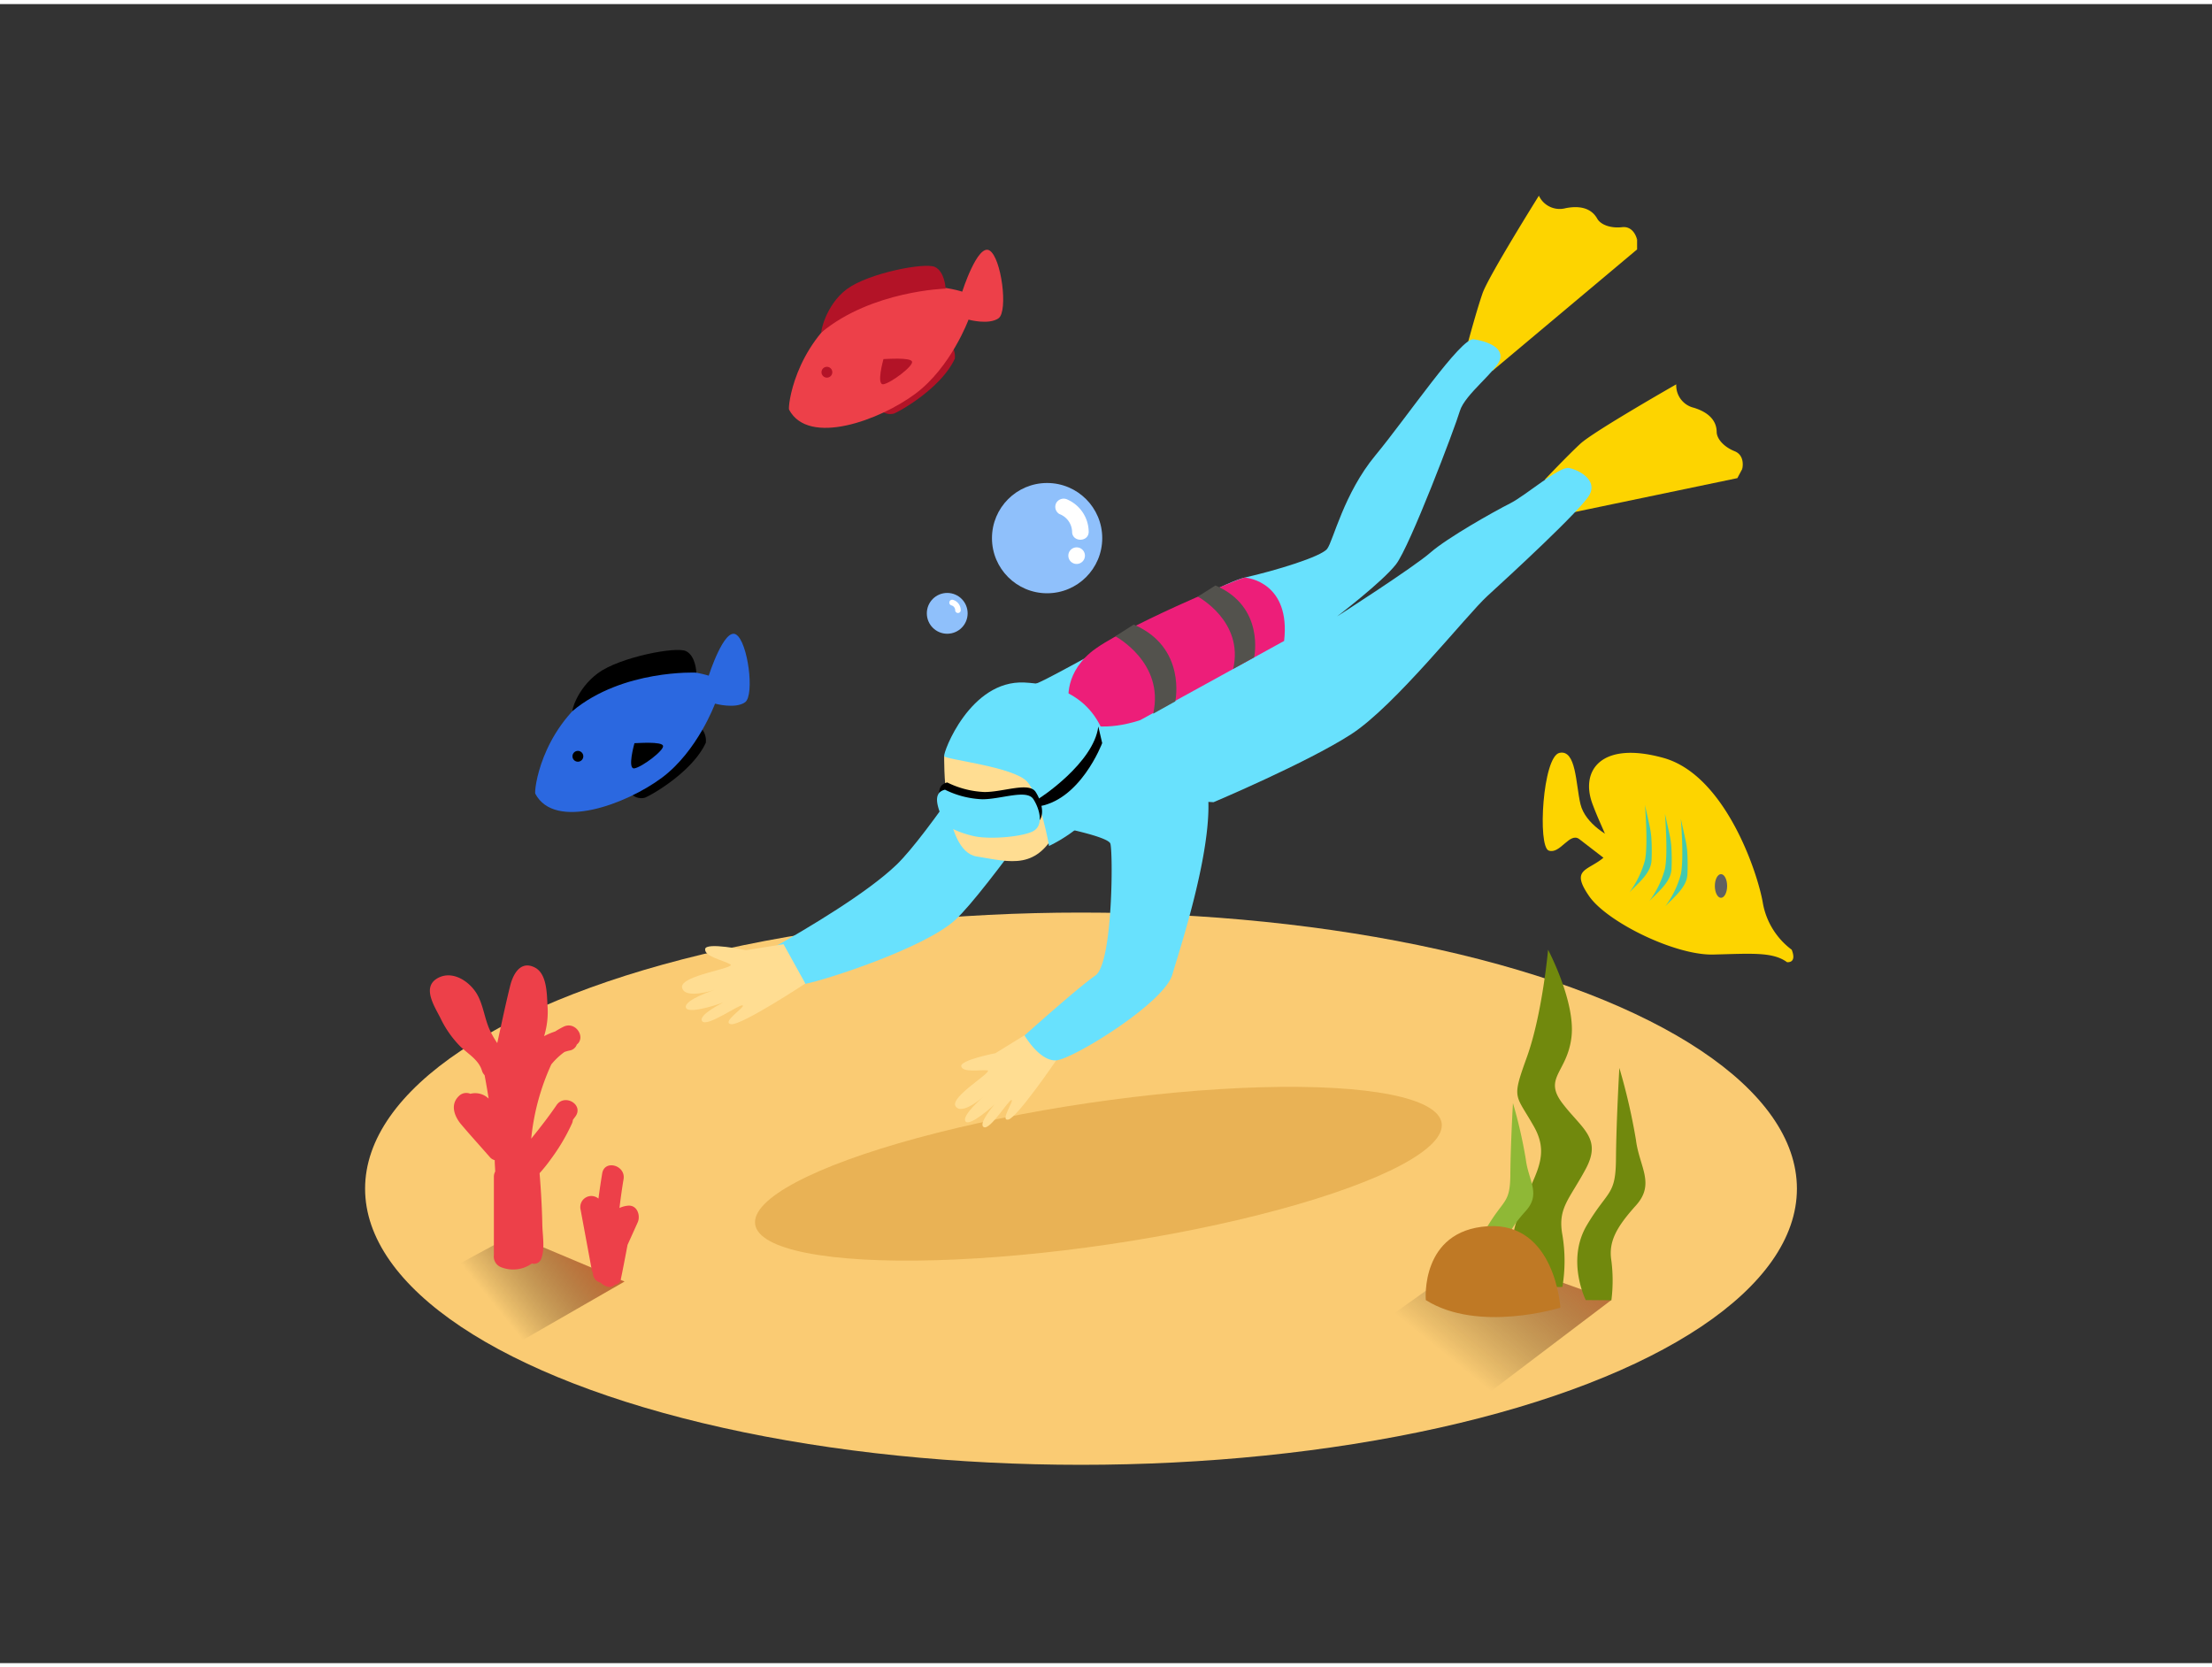 <svg id="Layer_1" data-name="Layer 1" xmlns="http://www.w3.org/2000/svg" xmlns:xlink="http://www.w3.org/1999/xlink" viewBox="0 0 400 300" width="406" height="306" class="illustration styles_illustrationTablet__1DWOa"><rect x="0" y="0" width="400" height="300" fill="#333333" stroke="none"/><defs><linearGradient id="linear-gradient" x1="89.38" y1="235.28" x2="111.08" y2="217.69" gradientUnits="userSpaceOnUse"><stop offset="0" stop-opacity="0"></stop><stop offset="1" stop-color="#f15a24"></stop></linearGradient><linearGradient id="linear-gradient-2" x1="261.86" y1="244.65" x2="289.09" y2="211.09" xlink:href="#linear-gradient"></linearGradient></defs><title>1</title><ellipse cx="195.48" cy="214.21" rx="129.46" ry="49.93" fill="#facb73"></ellipse><ellipse cx="198.62" cy="211.52" rx="62.74" ry="12.91" transform="translate(-28.73 31.23) rotate(-8.39)" fill="#db9f3e" opacity="0.56"></ellipse><path d="M114.12,142.78a2.5,2.5,0,0,0,2.51.72c1.34-.54,8.59-4.71,11-9.92a3.38,3.38,0,0,0-2.24-3.6"></path><path d="M96.8,142.79c-.24-.46.88-11.25,10.36-18.19s21-3.16,21-3.16,2.78-8.72,4.93-7.45,3.41,11,1.64,12.26-5.43.25-5.43.25-3.16,8.59-9.6,13.39S100.34,149.49,96.8,142.79Z" fill="#2b68e0"></path><path d="M103.55,127.81c-.22.19.68-3.92,4.56-6.81s14.15-4.88,15.94-4,1.87,3.89,1.87,3.89S112.64,120.27,103.55,127.81Z"></path><path d="M114.73,133.65c.51,0,4.94-.35,5.17.47s-3.81,3.85-5.17,4.08S114.73,133.65,114.73,133.65Z"></path><circle cx="104.5" cy="136.02" r="0.98"></circle><path d="M324,171a13.49,13.49,0,0,1-5.2-8.33c-.87-5.38-6.76-23.24-18-26.36s-15.09,2.25-12.83,8.33,4.34,8,1.56,10.06-5.4,1.91-2.18,6.59,15.54,10.75,22.47,10.58,10.75-.52,13.35,1.39C323.11,173.22,325,173.56,324,171Z" fill="#fdd400"></path><path d="M292.23,151c-1-.24-5.56-2.68-6.43-6.32s-.75-9.92-3.79-9.28-4,16.94-1.95,17.67,3.77-3.41,5.53-2.07,6.63,5.11,6.63,5.11" fill="#fdd400"></path><ellipse cx="311.21" cy="159.47" rx="1.11" ry="2.14" fill="#606060"></ellipse><path d="M305.1,153.18a15.2,15.2,0,0,0-.29-1.94q-.42-1.95-.86-3.89s.6,7.1,0,10a17.35,17.35,0,0,1-2.81,5.8c1.53-1.64,3.93-3.46,4-5.84A36.47,36.47,0,0,0,305.1,153.18Z" fill="#43c9af"></path><path d="M302.22,152.23a15.2,15.2,0,0,0-.29-1.94q-.42-1.95-.86-3.89s.6,7.1,0,10a17.35,17.35,0,0,1-2.81,5.8c1.53-1.64,3.93-3.46,4-5.84A36.47,36.47,0,0,0,302.22,152.23Z" fill="#43c9af"></path><path d="M298.61,150.66a15.2,15.2,0,0,0-.29-1.94q-.42-1.95-.86-3.89s.6,7.1,0,10a17.35,17.35,0,0,1-2.81,5.8c1.53-1.64,3.93-3.46,4-5.84A36.47,36.47,0,0,0,298.61,150.66Z" fill="#43c9af"></path><path d="M180.28,130.86s-12.45,19.26-18.14,24.75c-5.34,5.14-16.11,11.5-22.28,15-2.29,1.28,2.28,7.19,5.78,6.55s21.53-6.45,27.1-11.55,22.82-30,22.82-30Z" fill="#68e1fd"></path><polygon points="280.69 92.7 314.17 85.72 315.06 84.05 310.64 83.02 280.78 90.31 280.69 92.7" fill="#fdd400"></polygon><path d="M279.4,85.93s4-4.23,6.39-6.44,17.33-10.73,17.33-10.73A4.15,4.15,0,0,0,306.32,73c3.57,1.11,4.1,3.14,4.11,4.36s1.25,2.69,3.24,3.49,1.39,3.17,1.39,3.17L283,91.48Z" fill="#fdd400"></path><polygon points="269.85 66.34 296.04 44.36 296.04 42.47 291.66 43.65 268.8 64.2 269.85 66.34" fill="#fdd400"></polygon><path d="M265.51,61s1.51-5.62,2.58-8.7,10.19-17.65,10.19-17.65a4.15,4.15,0,0,0,4.86,2.25c3.67-.71,5.09.83,5.69,1.9s2.37,1.78,4.5,1.54S296,42.47,296,42.47L271.26,64.2Z" fill="#fdd400"></path><path d="M187.29,122.87c1,.16,32.07-17.87,37.76-19.16S238.92,99.92,240,98.5s3-10,8.71-16.89,15.46-21.33,17.77-21,5.33,1.42,4.8,3.55-6.4,6.4-7.29,9.42-9.06,24.53-11.55,27.73-10.66,9.42-10.66,9.42,13.86-8.89,16.89-11.55,11.55-7.46,14.4-8.89,8.89-6.75,10.66-6.4,5.15,2.13,3.73,4.8S272.86,103.48,269,107s-16.71,19.91-24.71,25.06-24.84,12.26-24.84,12.26l-21.55-1.24" fill="#68e1fd"></path><path d="M193.32,126.61s-1.19-5,3.82-9.3,27.2-13.6,27.91-13.6,8.35,1,7.16,11.45l-26,14.31s-7.16,2.62-11.69,0" fill="#ed1e79"></path><path d="M216.6,107.15s8.37,4.44,6.4,13.07l3.79-2.09s2-9.15-7-13Z" fill="#53524d"></path><path d="M201.69,114.32s8.94,4.74,6.84,14l4-2.23s2.1-9.77-7.52-13.89Z" fill="#53524d"></path><path d="M185.27,186.46,180,189.71s-6.51,1.26-6.17,2.4,3.31.57,4.68.69-6.85,4.8-5.71,6.51,5-1.71,5-1.71-4,3.43-3.2,4.45,5.25-3.08,5.25-3.08-3.08,3.54-1.94,4.11,4.45-4.91,5-4.91-2.17,3.88-.57,3.54S191,191,191,191Z" fill="#ffdd92"></path><path d="M191.42,148.79s8.86,1.72,9.36,3,.49,21.67-2.71,23.88-12.8,10.83-12.8,10.83S188,191.21,191,191s19.53-10.35,21-15.52,12.17-36.75,2.57-39a16.16,16.16,0,0,0-15.51,4.92Z" fill="#68e1fd"></path><path d="M170.74,136s-.36,17.13,5.85,18.13,11,2.63,14.83-5.39S178.51,131.34,170.74,136Z" fill="#ffdd92"></path><path d="M189.7,152.23s11.57-5.17,11.08-14.28-5.66-14.77-15.51-15.27S170.5,135.38,170.74,136s12.56,1.9,15,4.61S189.7,152.23,189.7,152.23Z" fill="#68e1fd"></path><path d="M141.69,170l-6.8,1.08s-7.24-1.52-7.38-.2,3.16,2,4.52,2.73-9.13,2-8.69,4.23,5.91.41,5.91.41-5.6,1.8-5.22,3.2,6.74-.9,6.74-.9-4.7,2.31-3.78,3.39,6.71-3.13,7.3-2.88-3.91,3.06-2.12,3.4,13.46-7.35,13.46-7.35Z" fill="#ffdd92"></path><path d="M159.15,73.32a2.5,2.5,0,0,0,2.51.72c1.34-.54,8.59-4.71,11-9.92a3.38,3.38,0,0,0-2.24-3.6" fill="#b31327"></path><path d="M142.69,73.34c-.24-.46.88-11.25,10.36-18.19S174,52,174,52s2.78-8.72,4.93-7.45,3.41,11,1.64,12.26-5.43.25-5.43.25-3.16,8.59-9.6,13.39S146.23,80,142.69,73.34Z" fill="#ed4049"></path><path d="M148.55,59.36c-.22.19.71-4.93,4.59-7.82s14.15-4.88,15.94-4S171,51.45,171,51.45,157.64,51.82,148.55,59.36Z" fill="#b31327"></path><path d="M159.76,64.19c.51,0,4.94-.35,5.17.47s-3.81,3.85-5.17,4.08S159.76,64.19,159.76,64.19Z" fill="#b31327"></path><circle cx="149.53" cy="66.57" r="0.98" fill="#b31327"></circle><circle cx="171.29" cy="110.17" r="3.69" fill="#8fc0fb"></circle><circle cx="189.35" cy="96.57" r="9.97" fill="#8fc0fb"></circle><path d="M193.08,89.62a1.55,1.55,0,0,0-2.05.54,1.51,1.51,0,0,0,.54,2.05,3.53,3.53,0,0,1,2.3,3.2c0,1.93,3,1.93,3,0A6.44,6.44,0,0,0,193.08,89.62Z" fill="#fff"></path><path d="M194.69,98.24a1.5,1.5,0,0,0,0,3A1.5,1.5,0,0,0,194.69,98.24Z" fill="#fff"></path><path d="M172.32,107.73a.5.5,0,0,0-.27,1,.92.92,0,0,1,.68.88.5.5,0,0,0,1,0A1.94,1.94,0,0,0,172.32,107.73Z" fill="#fff"></path><path d="M171.29,140.75a16.7,16.7,0,0,0,6.75,1.73c3.44,0,8.06-1.88,9.25,0s1.84,4.7,0,5.74-7.79,1.57-10.71.94-5.71-2-5.84-3.07S168.5,141.42,171.29,140.75Z"></path><path d="M187.89,143.63c0,.07,9.9-6.38,10.72-13l.7,3s-4,10.67-12,11.52"></path><path d="M170.88,142.06a16.7,16.7,0,0,0,6.75,1.73c3.44,0,8.06-1.88,9.25,0s1.84,4.7,0,5.74-7.79,1.57-10.71.94-5.71-2-5.84-3.07S168.09,142.73,170.88,142.06Z" fill="#68e1fd"></path><path d="M91.35,243.41,112.94,231l-20.13-8.48-18,9.74C78.48,237.75,84.94,240.87,91.35,243.41Z" fill="url(#linear-gradient)"></path><polyline points="267.44 225.81 240.23 245.24 265.5 253.95 291.37 234.35" fill="url(#linear-gradient-2)"></polyline><path d="M102.08,189.48c.3-.09.58-.19.9-.25a1.67,1.67,0,0,0,1.33-1.09c1.68-1.31-.23-4.28-2.4-3.22a15.9,15.9,0,0,0-1.52.86,12.56,12.56,0,0,0-2,.85A15,15,0,0,0,99,181c-.12-2.07-.09-5.67-2.29-6.79-2.67-1.36-4,1.36-4.49,3.45-.84,3.39-1.55,6.81-2.3,10.22a15.87,15.87,0,0,1-1.37-2.41c-.9-2-1.13-4.23-2.14-6.17-1.28-2.45-4.56-4.76-7.36-3.11s-.4,5.16.59,7.16a18.92,18.92,0,0,0,3.51,5.05c1.41,1.4,3.4,2.46,4,4.46a2,2,0,0,0,.48.82c.27,1.41.51,2.82.73,4.24a3.48,3.48,0,0,0-3.3-.87,1.88,1.88,0,0,0-2.07.4c-1.6,1.5-.87,3.59.35,5.07,1.69,2,3.51,4,5.26,6a1.68,1.68,0,0,0,.86.53c0,.68.07,1.37.09,2.05a2,2,0,0,0-.24,1q0,6.94,0,13.87a1.8,1.8,0,0,0,0,.23,2.07,2.07,0,0,0,1.43,2.25,5.83,5.83,0,0,0,5.45-.72,1.37,1.37,0,0,0,1.61-.68c.8-1.76.31-4.37.27-6.27-.06-3.1-.24-6.19-.49-9.28,0,0,0-.07,0-.1a27.3,27.3,0,0,0,2-2.49,35.48,35.48,0,0,0,3.84-6.47,2.14,2.14,0,0,0,.18-.67c.16-.23.33-.45.49-.67,1.46-2.12-2-4.13-3.45-2s-3,4.1-4.58,6.07a42.18,42.18,0,0,1,3.63-13.43A12.67,12.67,0,0,1,102.08,189.48Z" fill="#ed4049"></path><path d="M113.56,217.28a4.64,4.64,0,0,0-1.54.42c.21-1.74.45-3.48.74-5.21.42-2.52-3.43-3.6-3.86-1.06q-.38,2.28-.68,4.57a2,2,0,0,0-3.23,2l2,10.78a2,2,0,0,0,.23.64,1.75,1.75,0,0,0,1.38,1.77,2.73,2.73,0,0,0,1.2.72,1.35,1.35,0,0,0,1.39-.34,1.22,1.22,0,0,0,1.09-1.06c.42-2,.81-4.09,1.2-6.14l1.85-4.1C115.85,219.05,115.23,217.13,113.56,217.28Z" fill="#ed4049"></path><path d="M277.4,232s-5.74-3.76-3.24-11.67S280.78,209,277.4,203s-4.1-4.8-1.3-12.56S279.94,171,279.94,171s5,9.41,4.23,15.81-5.15,7.33-1.64,11.95,7.2,6.31,4.23,11.86-5.12,7.06-4.23,11.95a28.56,28.56,0,0,1,0,9.41Z" fill="#71890d"></path><path d="M286.76,234.35s-3.6-7.15.2-13.55,5.21-5.27,5.26-12,.61-16.43.61-16.43a110.44,110.44,0,0,1,3,13c.6,4.89,3.54,7.93,0,11.87s-5,6.57-4.44,10a28.53,28.53,0,0,1,0,7.15Z" fill="#71890d"></path><path d="M268.82,231.61S266,226,269,221s4.08-4.12,4.12-9.42.47-12.85.47-12.85a86.42,86.42,0,0,1,2.33,10.2c.47,3.83,2.77,6.21,0,9.29s-3.88,5.14-3.47,7.79a22.32,22.32,0,0,1,0,5.6Z" fill="#8fb836"></path><path d="M257.83,234.35S256.76,221.79,269,221s13.17,14.72,13.17,14.72S267.36,240.35,257.83,234.35Z" fill="#bf7925"></path></svg>